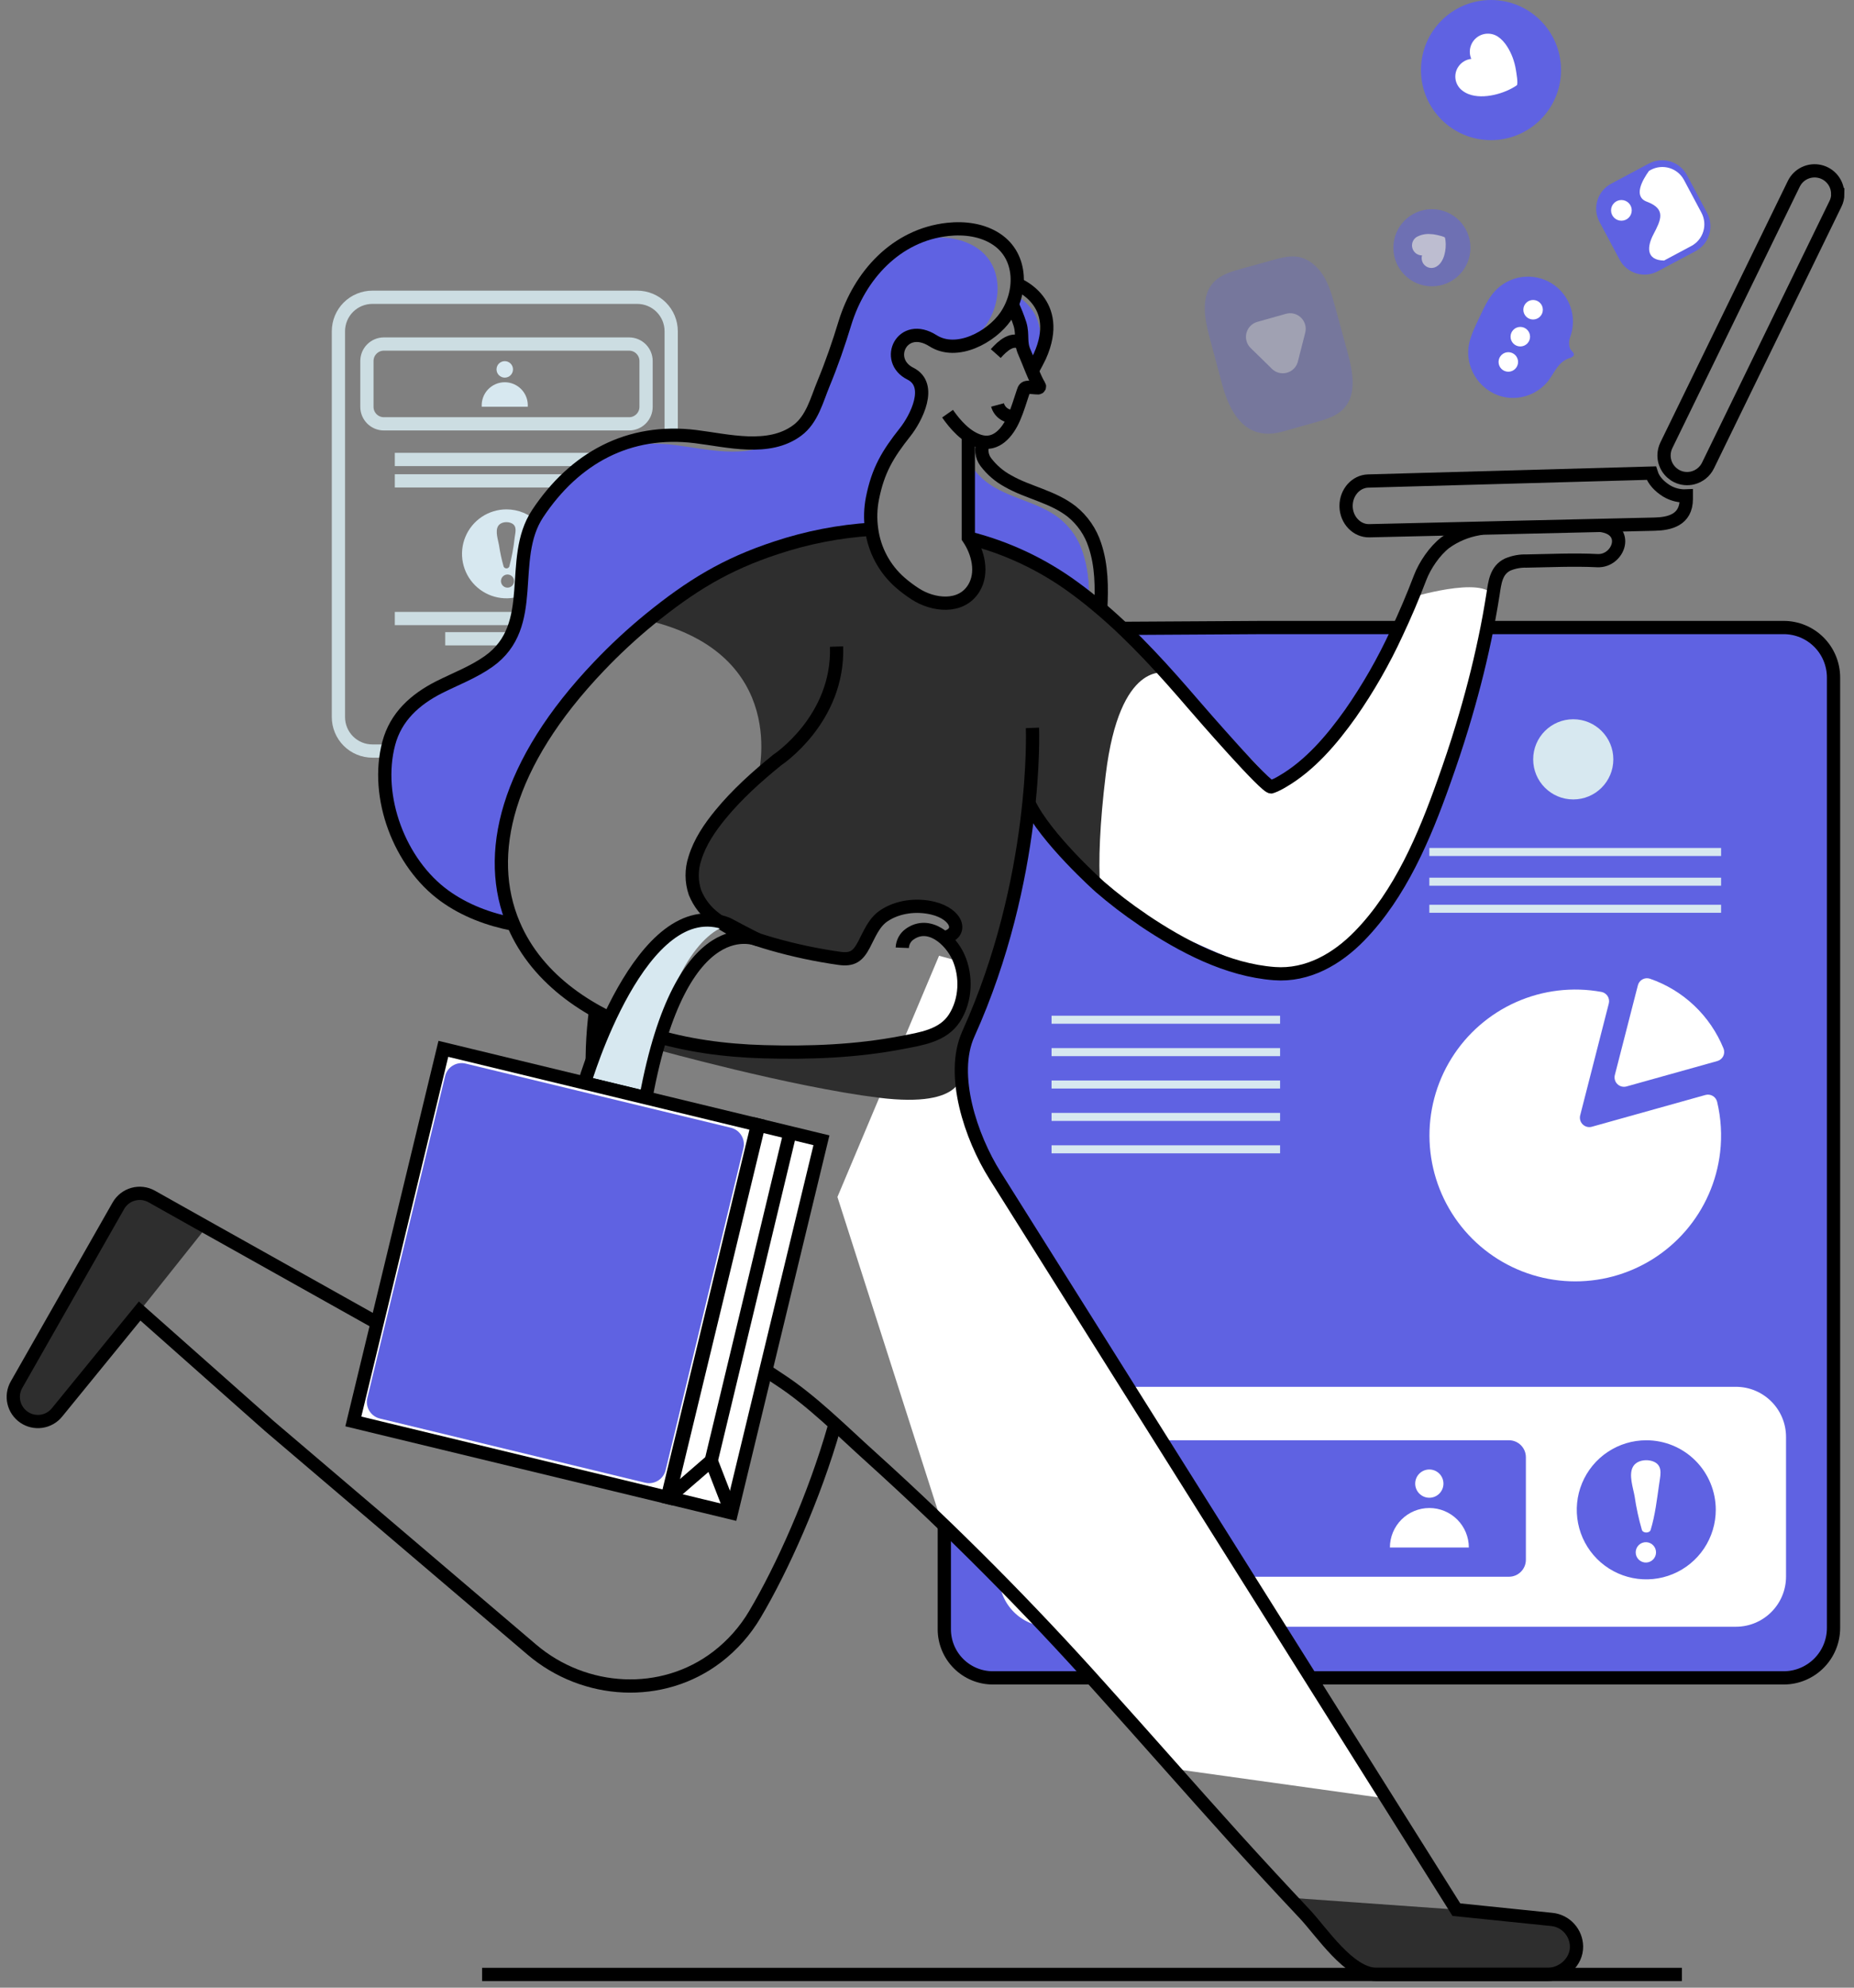 <svg width="140" height="150" viewBox="0 0 140 150" fill="none" xmlns="http://www.w3.org/2000/svg">
<rect x="0" y="0" width="140" height="150" fill="#808080" stroke="none"/>
<path d="M40.228 56.678H28.119C27.782 56.678 27.448 56.612 27.137 56.483C26.826 56.354 26.543 56.164 26.305 55.926C26.067 55.688 25.878 55.404 25.749 55.093C25.62 54.781 25.554 54.447 25.555 54.111V24.997C25.555 24.661 25.621 24.327 25.75 24.016C25.879 23.705 26.068 23.422 26.306 23.184C26.544 22.946 26.827 22.758 27.138 22.629C27.449 22.5 27.783 22.434 28.119 22.434H48.11C48.448 22.433 48.782 22.499 49.094 22.627C49.406 22.755 49.69 22.944 49.929 23.182C50.167 23.42 50.357 23.703 50.487 24.014C50.616 24.326 50.683 24.66 50.683 24.997V32.85" stroke="#CCDDE2" stroke-miterlimit="10"/>
<path d="M47.503 25.962H28.989C28.28 25.962 27.706 26.537 27.706 27.245V30.702C27.706 31.41 28.28 31.985 28.989 31.985H47.503C48.212 31.985 48.786 31.41 48.786 30.702V27.245C48.786 26.537 48.212 25.962 47.503 25.962Z" stroke="#CCDDE2" stroke-miterlimit="10"/>
<path d="M38.116 28.499C38.46 28.499 38.738 28.22 38.738 27.876C38.738 27.532 38.46 27.254 38.116 27.254C37.772 27.254 37.493 27.532 37.493 27.876C37.493 28.22 37.772 28.499 38.116 28.499Z" fill="#D7E8F0"/>
<path d="M36.376 30.695C36.362 30.458 36.396 30.22 36.477 29.997C36.557 29.773 36.683 29.568 36.846 29.395C37.009 29.222 37.205 29.084 37.423 28.989C37.642 28.895 37.877 28.846 38.115 28.846C38.352 28.846 38.588 28.895 38.806 28.989C39.024 29.084 39.221 29.222 39.384 29.395C39.546 29.568 39.672 29.773 39.753 29.997C39.834 30.22 39.868 30.458 39.853 30.695H36.376Z" fill="#D7E8F0"/>
<path d="M38.244 38.44C37.58 38.44 36.931 38.637 36.379 39.006C35.827 39.375 35.397 39.899 35.143 40.512C34.889 41.125 34.823 41.8 34.952 42.451C35.082 43.102 35.401 43.7 35.871 44.169C36.34 44.638 36.938 44.958 37.589 45.087C38.24 45.217 38.915 45.15 39.528 44.897C40.141 44.642 40.665 44.212 41.034 43.661C41.403 43.109 41.6 42.46 41.6 41.796C41.6 41.355 41.513 40.919 41.345 40.512C41.176 40.104 40.929 39.734 40.617 39.423C40.305 39.111 39.935 38.864 39.528 38.695C39.121 38.527 38.684 38.44 38.244 38.44ZM38.244 44.341C38.127 44.322 38.022 44.262 37.946 44.172C37.87 44.082 37.828 43.968 37.828 43.851C37.828 43.733 37.87 43.619 37.946 43.529C38.022 43.44 38.127 43.38 38.244 43.361C38.315 43.349 38.388 43.353 38.457 43.372C38.526 43.391 38.591 43.425 38.646 43.472C38.701 43.519 38.745 43.577 38.775 43.642C38.806 43.707 38.821 43.779 38.821 43.851C38.821 43.923 38.806 43.994 38.775 44.059C38.745 44.125 38.701 44.183 38.646 44.229C38.591 44.276 38.526 44.31 38.457 44.329C38.388 44.349 38.315 44.352 38.244 44.341ZM38.864 40.568C38.785 41.31 38.648 42.045 38.456 42.766C38.435 42.805 38.405 42.837 38.368 42.859C38.331 42.882 38.288 42.894 38.245 42.894C38.201 42.894 38.158 42.882 38.121 42.859C38.084 42.837 38.054 42.805 38.033 42.766C37.88 42.234 37.763 41.693 37.682 41.145C37.615 40.748 37.383 40.102 37.605 39.715C37.8 39.369 38.353 39.328 38.672 39.508C39.065 39.732 38.911 40.205 38.864 40.568Z" fill="#D7E8F0"/>
<path d="M29.813 34.674H46.205" stroke="#CCDDE2" stroke-miterlimit="10"/>
<path d="M29.813 36.288H46.205" stroke="#CCDDE2" stroke-miterlimit="10"/>
<path d="M29.813 46.677H46.205" stroke="#CCDDE2" stroke-miterlimit="10"/>
<path d="M33.621 48.204H42.397" stroke="#CCDDE2" stroke-miterlimit="10"/>
<path d="M131.079 50.457H105.953C103.861 50.457 102.165 52.153 102.165 54.245V97.159C102.165 99.251 103.861 100.947 105.953 100.947H131.079C133.171 100.947 134.867 99.251 134.867 97.159V54.245C134.867 52.153 133.171 50.457 131.079 50.457Z" fill="#5F62E2"/>
<path d="M96.734 50.457H79.237C77.145 50.457 75.45 52.153 75.45 54.245V97.159C75.45 99.251 77.145 100.947 79.237 100.947H96.734C98.826 100.947 100.522 99.251 100.522 97.159V54.245C100.522 52.153 98.826 50.457 96.734 50.457Z" fill="#5F62E2"/>
<path d="M76.898 126.621H134.688C135.686 126.621 136.644 126.224 137.35 125.518C138.056 124.812 138.453 123.855 138.454 122.857V51.122C138.454 50.628 138.357 50.138 138.168 49.681C137.978 49.224 137.701 48.808 137.351 48.459C137.001 48.109 136.586 47.831 136.129 47.642C135.672 47.453 135.182 47.356 134.688 47.356H95.414L85.15 47.417H85.12L79.93 47.619H79.913L78.547 47.672H78.426L78.325 48.485L78.126 49.997C78.129 49.999 78.13 50.003 78.13 50.007C78.13 50.01 78.129 50.013 78.126 50.016L76.511 52.41L76.18 52.895L75.267 58.733V58.761C75.248 58.753 75.228 58.741 75.203 58.728C75.183 58.717 75.164 58.703 75.147 58.688C74.84 58.457 74.609 58.139 74.484 57.776C74.181 57.008 74.109 55.99 74.105 55.182L73.906 59.617V59.634L73.63 65.559L73.562 67.15C73.691 66.92 73.877 66.589 74.092 66.193L73.405 70.584L73.263 73.747L72.908 81.742L72.895 82.04V82.154L72.802 84.101V84.146C72.802 84.146 72.537 89.859 72.537 89.868L72.513 90.397L72.206 92.71L71.312 99.182V122.857C71.312 123.531 71.494 124.193 71.838 124.773C72.183 125.353 72.677 125.83 73.269 126.153C74.39 126.76 75.63 126.679 76.862 126.638C77.193 126.628 77.524 126.613 77.855 126.595" fill="#5F62E2"/>
<path d="M74.704 125.387C74.681 125.387 74.656 125.365 74.628 125.357C74.313 125.244 74.016 125.088 73.744 124.893C73.267 124.554 72.879 124.106 72.611 123.585C72.343 123.065 72.204 122.488 72.206 121.903V90.308L71.312 90.737L71.256 90.765L71.135 90.466L70.537 88.976L70.372 88.563L68.86 84.79C68.86 84.79 71.731 73.175 73.63 65.559C74.325 62.763 74.891 60.505 75.13 59.556C75.203 59.273 75.246 59.107 75.254 59.079C75.255 59.073 75.255 59.066 75.254 59.059C75.259 59.003 75.25 58.946 75.229 58.894C75.206 58.833 75.177 58.773 75.145 58.717C75.141 58.705 75.135 58.694 75.128 58.684C74.931 58.349 74.71 58.029 74.466 57.727L74.151 53.831L74.203 53.791L74.441 53.601L76.07 52.31L76.449 51.306L77.193 49.356L77.524 48.487H78.312H78.514H79.939L85.207 48.47H85.659L95.654 48.411H133.896C134.378 48.411 134.854 48.506 135.299 48.69C135.744 48.874 136.148 49.145 136.488 49.486C136.829 49.826 137.099 50.231 137.282 50.676C137.466 51.121 137.56 51.598 137.56 52.08V121.903C137.56 122.385 137.466 122.862 137.282 123.307C137.099 123.752 136.829 124.156 136.488 124.497C136.148 124.838 135.744 125.108 135.299 125.293C134.854 125.477 134.378 125.572 133.896 125.572H76.968" fill="#5F62E2"/>
<path d="M78.53 47.454L79.885 47.445H79.913L85.111 47.417H85.148L95.412 47.356H134.687C135.686 47.356 136.644 47.753 137.35 48.459C138.056 49.166 138.453 50.123 138.454 51.122V122.857C138.453 123.855 138.056 124.812 137.349 125.518C136.643 126.224 135.686 126.621 134.687 126.621H74.976C74.003 126.621 73.07 126.235 72.382 125.547C71.694 124.859 71.307 123.926 71.307 122.953V115.12" stroke="black" stroke-miterlimit="10"/>
<path d="M131.08 104.655H79.237C77.145 104.655 75.45 106.351 75.45 108.443V118.974C75.45 121.066 77.145 122.762 79.237 122.762H131.08C133.172 122.762 134.868 121.066 134.868 118.974V108.443C134.868 106.351 133.172 104.655 131.08 104.655Z" fill="white"/>
<path d="M113.94 108.688H80.451C79.742 108.688 79.168 109.263 79.168 109.971V117.706C79.168 118.415 79.742 118.989 80.451 118.989H113.94C114.648 118.989 115.223 118.415 115.223 117.706V109.971C115.223 109.263 114.648 108.688 113.94 108.688Z" fill="#5F62E2"/>
<path d="M107.932 113.027C108.521 113.027 108.998 112.55 108.998 111.961C108.998 111.372 108.521 110.895 107.932 110.895C107.343 110.895 106.865 111.372 106.865 111.961C106.865 112.55 107.343 113.027 107.932 113.027Z" fill="white"/>
<path d="M104.955 116.782C104.955 115.992 105.269 115.234 105.828 114.675C106.387 114.116 107.145 113.802 107.935 113.802C108.725 113.802 109.483 114.116 110.042 114.675C110.601 115.234 110.915 115.992 110.915 116.782H104.955Z" fill="white"/>
<path d="M124.318 108.69C123.28 108.689 122.265 108.996 121.401 109.572C120.537 110.148 119.864 110.967 119.466 111.926C119.068 112.885 118.964 113.941 119.166 114.959C119.368 115.978 119.867 116.913 120.601 117.648C121.335 118.382 122.27 118.882 123.289 119.085C124.307 119.288 125.363 119.184 126.322 118.786C127.281 118.389 128.101 117.716 128.678 116.853C129.254 115.989 129.562 114.974 129.562 113.936C129.562 113.247 129.426 112.565 129.163 111.929C128.9 111.292 128.513 110.714 128.027 110.227C127.54 109.74 126.962 109.353 126.325 109.089C125.689 108.826 125.007 108.69 124.318 108.69ZM124.318 117.916C124.215 117.921 124.111 117.905 124.014 117.868C123.916 117.832 123.828 117.776 123.752 117.704C123.677 117.633 123.617 117.546 123.577 117.451C123.536 117.355 123.515 117.253 123.515 117.149C123.515 117.045 123.536 116.942 123.577 116.847C123.617 116.751 123.677 116.665 123.752 116.593C123.828 116.521 123.916 116.466 124.014 116.429C124.111 116.393 124.215 116.376 124.318 116.381C124.516 116.391 124.702 116.475 124.838 116.618C124.975 116.761 125.051 116.951 125.051 117.149C125.051 117.346 124.975 117.536 124.838 117.679C124.702 117.822 124.516 117.907 124.318 117.916ZM125.284 112.014C125.118 113.153 124.984 114.348 124.645 115.451C124.568 115.718 124.067 115.718 123.982 115.451C123.742 114.62 123.558 113.774 123.433 112.918C123.327 112.297 122.964 111.287 123.312 110.685C123.618 110.143 124.482 110.079 124.979 110.354C125.598 110.704 125.35 111.448 125.284 112.014Z" fill="#5F62E2"/>
<path d="M129.891 86.955C129.637 89.149 128.729 91.215 127.285 92.886C125.841 94.557 123.928 95.755 121.795 96.326C119.661 96.895 117.406 96.811 115.321 96.082C113.236 95.354 111.419 94.015 110.104 92.241C108.79 90.466 108.04 88.337 107.951 86.13C107.862 83.924 108.438 81.742 109.606 79.867C110.773 77.993 112.477 76.512 114.496 75.618C116.516 74.724 118.757 74.458 120.929 74.855C121.025 74.873 121.116 74.911 121.196 74.966C121.276 75.021 121.345 75.091 121.397 75.173C121.449 75.256 121.483 75.348 121.498 75.444C121.513 75.54 121.508 75.638 121.484 75.732L121.267 76.578L119.324 84.167C119.293 84.288 119.294 84.415 119.328 84.536C119.361 84.656 119.426 84.766 119.515 84.853C119.604 84.94 119.715 85.003 119.836 85.034C119.957 85.065 120.084 85.064 120.204 85.03L127.749 82.921L128.78 82.633C128.872 82.607 128.968 82.6 129.063 82.612C129.157 82.624 129.249 82.655 129.331 82.703C129.414 82.751 129.486 82.815 129.543 82.891C129.6 82.968 129.641 83.055 129.664 83.147C129.961 84.394 130.038 85.683 129.891 86.955Z" fill="white"/>
<path d="M130.151 79.134C130.186 79.227 130.202 79.326 130.197 79.425C130.192 79.524 130.167 79.621 130.122 79.709C130.077 79.798 130.014 79.876 129.937 79.938C129.86 80.001 129.771 80.047 129.675 80.073L128.965 80.272L122.821 81.989C122.701 82.022 122.574 82.023 122.453 81.992C122.332 81.961 122.221 81.899 122.132 81.811C122.043 81.724 121.978 81.615 121.945 81.494C121.911 81.374 121.91 81.247 121.941 81.126L123.528 74.947L123.681 74.355C123.705 74.26 123.748 74.172 123.807 74.095C123.867 74.018 123.942 73.955 124.027 73.908C124.112 73.862 124.206 73.833 124.303 73.824C124.4 73.816 124.497 73.827 124.59 73.858C125.84 74.289 126.983 74.984 127.942 75.894C128.901 76.804 129.654 77.909 130.151 79.134Z" fill="white"/>
<path d="M118.8 60.33C120.472 60.33 121.827 58.975 121.827 57.304C121.827 55.633 120.472 54.278 118.8 54.278C117.129 54.278 115.774 55.633 115.774 57.304C115.774 58.975 117.129 60.33 118.8 60.33Z" fill="#D7E8F0"/>
<path d="M129.964 63.992H107.933V64.598H129.964V63.992Z" fill="#D7E8F0"/>
<path d="M129.964 66.234H107.933V66.84H129.964V66.234Z" fill="#D7E8F0"/>
<path d="M129.964 68.278H107.933V68.883H129.964V68.278Z" fill="#D7E8F0"/>
<path d="M96.663 76.651H79.406V77.257H96.663V76.651Z" fill="#D7E8F0"/>
<path d="M96.663 79.096H79.406V79.702H96.663V79.096Z" fill="#D7E8F0"/>
<path d="M96.663 81.54H79.406V82.146H96.663V81.54Z" fill="#D7E8F0"/>
<path d="M96.663 83.985H79.406V84.591H96.663V83.985Z" fill="#D7E8F0"/>
<path d="M96.663 86.43H79.406V87.036H96.663V86.43Z" fill="#D7E8F0"/>
<path d="M77.038 59.433C77.038 59.433 82.283 67.693 88.26 70.289C94.236 72.885 96.104 74.032 98.39 73.103C100.676 72.175 105.065 70.873 108.158 61.68C111.251 52.487 112.724 47.647 112.833 45.421C112.943 43.194 106.794 45.023 106.794 45.023C106.794 45.023 103.483 54.783 96.228 59.139L85.895 48.225L77.038 59.433Z" fill="white"/>
<path d="M70.909 72.127L75.131 73.272C75.131 73.272 70.229 80.032 74.588 87.11C78.947 94.187 87.924 108.466 87.924 108.466L105.105 135.783L89.036 133.543L77.038 120.401L70.913 114.294L63.236 90.33L70.909 72.127Z" fill="white"/>
<path d="M1.978 107.059C2.358 107.265 2.797 107.331 3.22 107.246C3.644 107.162 4.024 106.932 4.296 106.597L10.544 98.937L15.585 92.609L11.458 90.292C11.03 90.05 10.525 89.988 10.052 90.12C9.578 90.251 9.177 90.565 8.935 90.992L1.243 104.501C1.121 104.717 1.042 104.955 1.013 105.201C0.984 105.447 1.004 105.697 1.072 105.935C1.141 106.173 1.256 106.395 1.412 106.589C1.567 106.782 1.76 106.941 1.978 107.059Z" fill="#2E2E2E"/>
<path d="M97.084 143.192L102.284 148.308C102.733 148.75 103.338 148.999 103.968 149H116.972C117.376 149.002 117.771 148.886 118.11 148.667C118.448 148.448 118.716 148.134 118.88 147.766C119.043 147.397 119.096 146.989 119.032 146.591C118.968 146.192 118.789 145.821 118.517 145.523C118.175 145.141 117.703 144.9 117.193 144.848L109.979 144.108L97.084 143.192Z" fill="#2E2E2E"/>
<path d="M49.596 79.207C49.596 79.207 59.653 82.005 66.358 82.839C73.063 83.674 72.593 80.892 72.593 80.892L73.413 77.379C75.565 73.873 76.815 66.413 76.815 66.413L77.679 60.577L78.941 62.797L83.018 66.904L83.068 66.944C82.944 64.982 83.038 62.226 83.495 58.471C84.548 49.779 88.035 50.787 88.035 50.787L87.523 50.226C85.114 46.218 77.424 41.981 74.967 40.968C72.51 39.955 73.562 41.39 73.874 42.458C74.187 43.526 73.293 46.531 69.712 45.001C66.131 43.471 65.951 40.144 65.951 40.144H64.287C54.08 41.37 48.89 46.814 48.89 46.814C59.733 49.372 57.244 58.569 57.244 58.569L56.261 59.468C52.412 62.805 52.143 66.023 52.476 67.365C52.809 68.706 55.183 70.51 59.469 71.556C63.756 72.603 64.535 72.604 65.504 70.752C66.472 68.899 67.602 68.671 69.146 68.393C70.691 68.115 72.583 69.212 72.151 70.076C71.719 70.941 71.406 70.186 72.482 72.52C73.558 74.854 73.058 76.041 70.164 78.192C67.27 80.343 54.403 79.136 54.403 79.136C48.249 77.434 49.596 79.207 49.596 79.207Z" fill="#2E2E2E"/>
<path d="M73.12 40.199V40.551V40.641C75.997 41.36 78.706 42.632 81.096 44.386C81.484 44.669 81.861 44.957 82.234 45.26C82.244 44.043 82.139 42.821 81.747 41.669C81.429 40.68 80.83 39.805 80.024 39.151C79.313 38.585 78.474 38.222 77.63 37.894C76.785 37.566 75.956 37.278 75.181 36.836C74.528 36.479 73.958 35.988 73.507 35.396C73.349 35.182 73.251 34.93 73.222 34.665C73.193 34.401 73.234 34.133 73.342 33.889C73.266 33.884 73.191 33.869 73.118 33.845L73.12 40.199Z" fill="#5F62E2"/>
<path d="M73.12 40.199V40.551V40.641C75.997 41.36 78.706 42.632 81.096 44.386C81.484 44.669 81.861 44.957 82.234 45.26C82.244 44.043 82.139 42.821 81.747 41.669C81.429 40.68 80.83 39.805 80.024 39.151C79.313 38.585 78.474 38.222 77.63 37.894C76.785 37.566 75.956 37.278 75.181 36.836C74.528 36.479 73.958 35.988 73.507 35.396C73.349 35.182 73.251 34.93 73.222 34.665C73.193 34.401 73.234 34.133 73.342 33.889C73.266 33.884 73.191 33.869 73.118 33.845L73.12 40.199Z" fill="#5F62E2"/>
<path d="M33.374 67.685C34.455 68.458 35.657 69.047 36.93 69.428C37.478 69.597 38.035 69.736 38.598 69.845C36.374 64.605 38.038 57.712 45.054 50.361C46.256 49.1 47.535 47.916 48.884 46.815C51.064 45.041 53.001 43.72 55.286 42.657C56.309 42.185 57.359 41.776 58.431 41.431C60.333 40.798 62.295 40.367 64.287 40.144C64.739 40.09 65.186 40.05 65.638 40.025C65.528 39.249 65.55 38.46 65.703 37.691C66.12 35.58 66.847 34.366 68.168 32.703C68.996 31.654 70.288 29.151 68.565 28.287C67.477 27.746 67.378 26.631 67.89 25.969C68.322 25.393 69.196 25.13 70.274 25.804C71.019 26.28 71.903 26.31 72.757 26.077C73.421 25.69 73.996 25.169 74.446 24.547C75.697 22.754 75.742 20.037 73.783 18.721C72.716 18.001 71.355 17.827 70.078 17.966C69.507 18.029 68.943 18.152 68.398 18.334C68.395 18.333 68.393 18.332 68.39 18.332C68.388 18.332 68.385 18.333 68.383 18.334C66.065 19.58 64.418 21.885 63.623 24.483C63.156 26.017 62.63 27.537 62.014 29.027C61.507 30.249 61.155 31.734 60.027 32.568C59.556 32.917 59.021 33.17 58.453 33.313C56.322 34.664 53.367 33.885 51.038 33.596C49.175 33.342 47.279 33.532 45.505 34.153C43.518 35.158 41.809 36.762 40.424 38.848C38.134 42.3 40.558 47.276 36.728 49.998C35.569 50.818 34.245 51.314 32.978 51.95C31.171 52.869 29.71 54.175 29.171 56.187C28.105 60.245 30.002 65.236 33.374 67.685Z" fill="#5F62E2"/>
<path d="M127.005 149H36.406" stroke="black" stroke-miterlimit="10"/>
<path d="M76.442 22.913C76.675 23.395 76.874 23.893 77.038 24.403C77.277 25.23 77.018 25.744 77.381 26.533C77.505 26.806 77.684 27.268 77.878 27.735C77.932 27.626 77.982 27.537 78.012 27.467C79.432 24.303 77.565 22.779 76.666 22.257C76.609 22.481 76.534 22.7 76.442 22.913Z" fill="#5F62E2"/>
<path d="M76.442 22.913C76.675 23.395 76.874 23.893 77.038 24.403C77.277 25.23 77.018 25.744 77.381 26.533C77.505 26.806 77.684 27.268 77.878 27.735C77.932 27.626 77.982 27.537 78.012 27.467C79.432 24.303 77.565 22.779 76.666 22.257C76.609 22.481 76.534 22.7 76.442 22.913Z" fill="#5F62E2"/>
<path d="M44.967 76.287C44.1 83.128 44.801 94.995 58.811 104.074C61.332 105.708 63.602 108.016 65.826 110.011C71.89 115.491 77.659 121.289 83.108 127.381C86.444 131.08 89.85 134.967 93.232 138.712C94.966 140.626 96.719 142.522 98.49 144.401C99.795 145.776 101.864 148.998 103.962 148.998H116.852C118.011 148.998 119.064 148.05 119.047 146.886C119.038 146.383 118.848 145.9 118.511 145.526C118.169 145.144 117.697 144.903 117.186 144.851L109.973 144.111L75.122 88.686C73.324 85.825 71.729 81.116 73.12 78.032C78.418 66.301 77.963 54.93 77.963 54.93" stroke="black" stroke-miterlimit="10"/>
<path d="M63.011 107.64C61.492 112.979 59.038 118.401 57.011 121.815C56.277 123.061 55.309 124.154 54.161 125.034C50.008 128.214 44.139 127.875 40.158 124.486L20.355 107.63L10.546 98.937L4.298 106.597C4.003 106.957 3.583 107.192 3.123 107.257C2.662 107.323 2.194 107.213 1.81 106.95C1.426 106.686 1.155 106.289 1.05 105.836C0.946 105.382 1.014 104.906 1.244 104.501L8.937 90.995C9.179 90.568 9.581 90.254 10.054 90.123C10.527 89.991 11.033 90.053 11.46 90.295L15.587 92.612L39.236 105.857C39.629 106.077 40.069 106.201 40.52 106.218C40.97 106.235 41.418 106.144 41.827 105.954C42.236 105.764 42.594 105.48 42.871 105.124C43.148 104.769 43.337 104.353 43.423 103.91L46.224 89.222" stroke="black" stroke-miterlimit="10"/>
<path d="M73.12 32.861V40.145V40.498V40.587C73.87 41.68 74.247 43.236 73.532 44.395C72.573 45.95 70.457 45.692 69.117 44.822C68.722 44.567 68.345 44.285 67.989 43.978C66.795 42.941 66.023 41.503 65.817 39.935C65.707 39.159 65.729 38.37 65.882 37.601C66.302 35.492 67.027 34.28 68.35 32.611C69.178 31.568 70.469 29.061 68.744 28.197C66.723 27.189 68.123 24.239 70.453 25.714C72.26 26.861 74.858 25.431 75.931 23.893C77.183 22.1 77.227 19.383 75.269 18.067C74.201 17.347 72.84 17.173 71.564 17.312C67.674 17.739 64.906 20.779 63.799 24.394C63.332 25.929 62.806 27.449 62.19 28.939C61.683 30.161 61.33 31.646 60.203 32.48C58.051 34.084 54.948 33.245 52.519 32.947C47.463 32.326 43.386 34.566 40.599 38.76C38.31 42.212 40.733 47.188 36.904 49.91C35.745 50.73 34.421 51.226 33.154 51.862C31.346 52.781 29.886 54.087 29.355 56.099C28.282 60.151 30.182 65.143 33.551 67.592C35.096 68.714 36.904 69.385 38.782 69.752" stroke="black" stroke-miterlimit="10"/>
<path d="M83.101 46.203C83.111 46.111 83.115 46.021 83.12 45.934C83.204 44.333 83.194 42.674 82.673 41.132C82.353 40.145 81.753 39.27 80.948 38.616C80.236 38.051 79.396 37.685 78.555 37.358C77.714 37.03 76.88 36.745 76.107 36.301C75.452 35.946 74.881 35.454 74.433 34.859C74.276 34.646 74.177 34.395 74.148 34.131C74.119 33.867 74.16 33.6 74.267 33.358" stroke="black" stroke-miterlimit="10"/>
<path d="M71.552 31.219C72.138 32.056 72.933 32.96 73.934 33.286C75.231 33.709 76.103 32.608 76.568 31.537C76.847 30.899 77.038 30.22 77.264 29.561C77.337 29.345 77.381 29.24 77.63 29.23C77.878 29.22 78.139 29.27 78.394 29.27C78.413 29.27 78.43 29.264 78.446 29.255C78.461 29.245 78.474 29.232 78.483 29.216C78.491 29.2 78.495 29.182 78.495 29.164C78.494 29.146 78.489 29.128 78.479 29.113C78.136 28.591 77.625 27.169 77.366 26.6C77.007 25.81 77.267 25.298 77.025 24.469C76.861 23.96 76.663 23.462 76.433 22.979" stroke="black" stroke-miterlimit="10"/>
<path d="M76.815 21.448C76.815 21.448 80.35 22.803 78.523 26.878C78.411 27.125 78.134 27.639 78.004 27.871" stroke="black" stroke-miterlimit="10"/>
<path d="M114.941 9.831C114.941 9.831 114.961 9.841 115.002 9.856L114.941 9.831Z" fill="#5F62E2"/>
<path d="M76.62 31.419C76.337 31.458 76.05 31.392 75.812 31.234C75.574 31.076 75.401 30.837 75.327 30.561" stroke="black" stroke-miterlimit="10"/>
<path d="M77.217 25.962C76.486 25.366 75.683 26.128 75.192 26.681" stroke="black" stroke-miterlimit="10"/>
<path d="M65.822 39.937C63.367 40.092 60.943 40.563 58.61 41.339C54.802 42.587 52.18 44.198 49.069 46.723C47.72 47.826 46.441 49.012 45.239 50.274C38.217 57.625 36.556 64.522 38.783 69.76C40.592 74.028 44.764 76.676 49.039 78.025C51.835 78.906 54.749 79.285 57.673 79.369C61.158 79.469 64.673 79.336 68.103 78.674C69.548 78.396 71.214 78.167 72.076 76.825C72.939 75.482 73.012 73.671 72.371 72.232C71.77 70.893 70.148 69.452 68.681 70.504C68.518 70.621 68.384 70.774 68.289 70.951C68.195 71.127 68.141 71.323 68.133 71.523" stroke="black" stroke-miterlimit="10"/>
<path d="M63.171 48.794C63.353 54.284 58.701 57.345 58.701 57.345C57.158 58.595 55.658 59.938 54.397 61.476C53.591 62.458 52.842 63.557 52.471 64.787C52.194 65.626 52.199 66.532 52.485 67.368C52.801 68.141 53.323 68.812 53.995 69.308C55.249 70.29 56.776 70.798 58.289 71.239C59.956 71.716 61.655 72.078 63.372 72.321C64.365 72.464 64.784 72.156 65.237 71.297C65.648 70.519 65.984 69.618 66.744 69.11C67.797 68.403 69.211 68.239 70.429 68.53C72.308 68.977 72.789 70.467 71.257 70.769" stroke="black" stroke-miterlimit="10"/>
<path d="M62.024 86.04L33.474 79.141L26.68 107.259L54.438 114.159L55.329 113.751L62.024 86.04Z" fill="white"/>
<path d="M48.851 82.086C50.205 72.607 53.14 70.262 55.051 69.794L54.925 69.724C49.157 67.479 45.157 78.587 44.308 81.184L48.851 82.086Z" fill="#D7E8F0"/>
<path d="M48.771 82.838C50.125 73.358 53.14 70.255 55.051 69.793L54.925 69.724C49.157 67.479 44.991 79.121 44.139 81.717L48.771 82.838Z" fill="#D7E8F0"/>
<path d="M54.925 69.724C48.402 67.188 44.139 81.717 44.139 81.717L48.774 82.838C51.468 68.269 57.248 70.918 57.248 70.918C57.044 70.856 54.925 69.724 54.925 69.724Z" stroke="black" stroke-miterlimit="10"/>
<path d="M33.156 80.481L26.68 107.268L49.205 112.713L55.68 85.926L33.156 80.481Z" fill="#5F62E2"/>
<path d="M33.499 79.063L26.68 107.269L50.397 113.003L57.216 84.796L33.499 79.063Z" fill="white"/>
<path d="M33.611 81.208L27.739 105.501C27.572 106.19 27.996 106.883 28.684 107.05L48.714 111.892C49.403 112.058 50.096 111.635 50.263 110.946L56.136 86.653C56.302 85.965 55.879 85.271 55.19 85.105L35.16 80.263C34.471 80.096 33.778 80.519 33.611 81.208Z" fill="#5F62E2"/>
<path d="M33.479 79.151L26.681 107.269L50.398 113.002L57.195 84.884L33.479 79.151Z" stroke="black" stroke-miterlimit="10"/>
<path d="M57.294 84.906L50.497 113.024L55.231 114.169L62.029 86.051L57.294 84.906Z" fill="white"/>
<path d="M57.294 84.906L50.497 113.024L55.231 114.169L62.029 86.051L57.294 84.906Z" stroke="black" stroke-miterlimit="10"/>
<path d="M55.229 114.16L53.705 110.238L50.494 113.016" stroke="black" stroke-miterlimit="10"/>
<path d="M59.658 85.469L53.705 110.238" stroke="black" stroke-miterlimit="10"/>
<path d="M111.885 39.856C111.796 39.871 111.72 39.886 111.622 39.906C110.726 40.062 109.877 40.419 109.139 40.949C108.329 41.575 107.594 42.662 107.236 43.598C106.696 45.018 106.101 46.415 105.453 47.789C104.475 49.908 103.312 51.935 101.977 53.849C100.591 55.796 98.927 57.769 96.831 58.981C96.568 59.14 96.291 59.275 96.003 59.383C95.651 59.532 90.689 53.824 90.143 53.188C87.952 50.64 85.688 48.117 83.12 45.937C82.469 45.381 81.795 44.844 81.103 44.343C78.711 42.587 76 41.313 73.122 40.593" stroke="black" stroke-miterlimit="10"/>
<path d="M120.812 39.647C120.821 39.65 120.832 39.65 120.841 39.647C123.136 39.915 122.237 42.389 120.623 42.309C118.84 42.22 117.062 42.309 115.284 42.339C114.794 42.323 114.306 42.413 113.853 42.602C112.959 43.029 112.875 43.983 112.741 44.847C112.562 45.98 112.358 47.112 112.118 48.234C111.651 50.46 111.075 52.655 110.415 54.83C109.988 56.241 109.516 57.645 109.019 59.034C107.569 63.126 105.741 67.467 102.667 70.623C100.968 72.371 98.743 73.662 96.235 73.474C92.703 73.21 89.306 71.437 86.311 69.421C86.299 69.412 86.287 69.402 86.276 69.391C85.159 68.639 84.087 67.819 83.068 66.938C83.068 66.938 78.941 63.262 77.679 60.57" stroke="black" stroke-miterlimit="10"/>
<path d="M127.337 37.423V37.654C127.337 39.254 126.049 39.529 124.936 39.555L103.402 40.052C102.459 40.077 101.666 39.25 101.646 38.219V38.176C101.646 37.164 102.387 36.323 103.32 36.3C103.32 36.3 115.365 35.961 124.695 35.704C124.872 36.269 125.306 36.706 125.844 37.047C126.293 37.317 126.813 37.448 127.337 37.423Z" stroke="black" stroke-miterlimit="10"/>
<path d="M138.777 14.636C138.777 14.9 138.714 15.16 138.595 15.395L128.971 35.138C128.858 35.366 128.697 35.567 128.499 35.727C128.301 35.887 128.07 36.002 127.823 36.065C127.426 36.165 127.005 36.122 126.636 35.942C126.342 35.797 126.093 35.572 125.92 35.294C125.746 35.015 125.654 34.693 125.655 34.364C125.656 34.102 125.716 33.843 125.83 33.606L135.459 13.862C135.634 13.509 135.923 13.226 136.279 13.058C136.635 12.89 137.037 12.848 137.421 12.937C137.804 13.027 138.146 13.243 138.391 13.551C138.636 13.859 138.769 14.241 138.77 14.635L138.777 14.636Z" stroke="black" stroke-miterlimit="10"/>
<path d="M112.589 10.576C115.509 10.576 117.877 8.208 117.877 5.288C117.877 2.367 115.509 0 112.589 0C109.668 0 107.301 2.367 107.301 5.288C107.301 8.208 109.668 10.576 112.589 10.576Z" fill="#5F62E2"/>
<path d="M110.908 7.107C110.733 7.042 110.569 6.949 110.421 6.834C110.162 6.638 109.984 6.354 109.92 6.035C109.857 5.717 109.912 5.386 110.077 5.106C110.184 4.924 110.333 4.769 110.51 4.654C110.687 4.539 110.889 4.467 111.099 4.443C110.982 4.17 110.958 3.866 111.03 3.578C111.101 3.289 111.265 3.032 111.496 2.845C111.727 2.658 112.012 2.551 112.309 2.541C112.606 2.531 112.898 2.617 113.142 2.788C113.653 3.144 114.007 3.771 114.224 4.344C114.336 4.645 114.418 4.956 114.469 5.273C114.494 5.438 114.663 6.349 114.531 6.442C113.656 7.048 112.029 7.534 110.908 7.107Z" fill="white"/>
<g opacity="0.72">
<path opacity="0.72" d="M108.127 21.606C109.734 21.606 111.037 20.303 111.037 18.696C111.037 17.088 109.734 15.785 108.127 15.785C106.519 15.785 105.216 17.088 105.216 18.696C105.216 20.303 106.519 21.606 108.127 21.606Z" fill="#5F62E2"/>
<path opacity="0.72" d="M108.703 19.931C108.633 20.007 108.551 20.072 108.461 20.123C108.307 20.213 108.125 20.244 107.95 20.209C107.775 20.175 107.618 20.078 107.509 19.936C107.438 19.843 107.389 19.735 107.367 19.62C107.345 19.505 107.35 19.386 107.382 19.274C107.219 19.275 107.06 19.223 106.929 19.126C106.798 19.029 106.702 18.892 106.655 18.736C106.609 18.58 106.614 18.413 106.67 18.26C106.727 18.107 106.831 17.977 106.968 17.888C107.278 17.716 107.632 17.638 107.986 17.663C108.163 17.668 108.339 17.691 108.511 17.732C108.599 17.752 109.099 17.858 109.118 17.944C109.246 18.519 109.155 19.451 108.703 19.931Z" fill="white"/>
</g>
<path d="M124.512 12.344L121.656 13.867C120.62 14.419 120.228 15.706 120.78 16.742L122.303 19.599C122.855 20.635 124.142 21.027 125.178 20.474L128.035 18.952C129.071 18.4 129.463 17.112 128.911 16.076L127.388 13.22C126.836 12.184 125.548 11.792 124.512 12.344Z" fill="#5F62E2"/>
<path d="M125.656 19.663L127.723 18.56C128.155 18.329 128.477 17.936 128.619 17.468C128.762 17 128.714 16.495 128.485 16.062L127.161 13.579C126.929 13.147 126.537 12.825 126.069 12.682C125.6 12.54 125.095 12.588 124.662 12.817L124.523 12.892C124.007 13.608 123.32 14.835 124.358 15.221C125.848 15.779 125.412 16.615 124.854 17.686C124.381 18.585 124.26 19.636 125.656 19.663Z" fill="white"/>
<path d="M122.436 16.657C122.868 16.657 123.217 16.307 123.217 15.875C123.217 15.444 122.868 15.094 122.436 15.094C122.004 15.094 121.654 15.444 121.654 15.875C121.654 16.307 122.004 16.657 122.436 16.657Z" fill="white"/>
<path d="M112.811 29.699C113.1 29.84 113.409 29.938 113.726 29.99C114.309 30.08 114.906 30.016 115.457 29.806C116.009 29.596 116.496 29.247 116.872 28.792C117.162 28.431 117.378 27.979 117.683 27.614C117.891 27.349 118.17 27.147 118.488 27.032C118.597 27.009 118.698 26.959 118.784 26.888C118.993 26.672 118.638 26.49 118.567 26.317C118.46 26.036 118.46 25.726 118.567 25.446C118.839 24.709 118.847 23.9 118.589 23.157C118.331 22.415 117.824 21.785 117.153 21.375C116.483 20.965 115.691 20.8 114.913 20.908C114.135 21.017 113.418 21.392 112.885 21.969C112.359 22.537 112.043 23.262 111.715 23.956C111.423 24.573 111.114 25.188 110.953 25.851C110.581 27.424 111.422 29.022 112.811 29.699Z" fill="#5F62E2"/>
<path d="M115.767 24.111C116.174 24.111 116.504 23.782 116.504 23.375C116.504 22.968 116.174 22.638 115.767 22.638C115.36 22.638 115.031 22.968 115.031 23.375C115.031 23.782 115.36 24.111 115.767 24.111Z" fill="white"/>
<path d="M114.802 26.145C115.209 26.145 115.539 25.815 115.539 25.408C115.539 25.001 115.209 24.671 114.802 24.671C114.395 24.671 114.065 25.001 114.065 25.408C114.065 25.815 114.395 26.145 114.802 26.145Z" fill="white"/>
<path d="M113.897 28.052C114.304 28.052 114.633 27.722 114.633 27.315C114.633 26.908 114.304 26.578 113.897 26.578C113.49 26.578 113.16 26.908 113.16 27.315C113.16 27.722 113.49 28.052 113.897 28.052Z" fill="white"/>
<g opacity="0.54">
<path opacity="0.54" d="M96.212 32.7C96.436 32.671 96.657 32.625 96.874 32.563L99.368 31.861C100.131 31.646 100.934 31.407 101.475 30.826C102.478 29.748 102.154 28.037 101.765 26.616C101.448 25.454 101.131 24.292 100.813 23.13C100.594 22.328 100.369 21.514 99.934 20.812C99.498 20.11 98.81 19.507 97.988 19.378C97.384 19.284 96.772 19.446 96.18 19.607L93.788 20.269C93.004 20.482 92.176 20.722 91.626 21.323C90.649 22.391 90.964 24.067 91.338 25.462L92.293 29.03C92.879 31.174 93.977 32.982 96.212 32.7Z" fill="#5F62E2"/>
<path opacity="0.54" d="M96.046 27.835C96.194 27.979 96.377 28.082 96.577 28.133C96.777 28.184 96.987 28.181 97.186 28.125C97.384 28.069 97.565 27.962 97.709 27.814C97.853 27.666 97.956 27.483 98.006 27.283L98.284 26.194L98.561 25.103C98.612 24.903 98.609 24.693 98.553 24.495C98.497 24.296 98.39 24.116 98.242 23.972C98.094 23.828 97.911 23.725 97.711 23.674C97.511 23.624 97.301 23.626 97.102 23.683L96.021 23.987L94.939 24.292C94.74 24.348 94.56 24.456 94.417 24.604C94.273 24.752 94.171 24.935 94.121 25.135C94.071 25.335 94.074 25.545 94.13 25.743C94.187 25.942 94.294 26.122 94.442 26.265L95.248 27.05L96.046 27.835Z" fill="white"/>
</g>
</svg>
